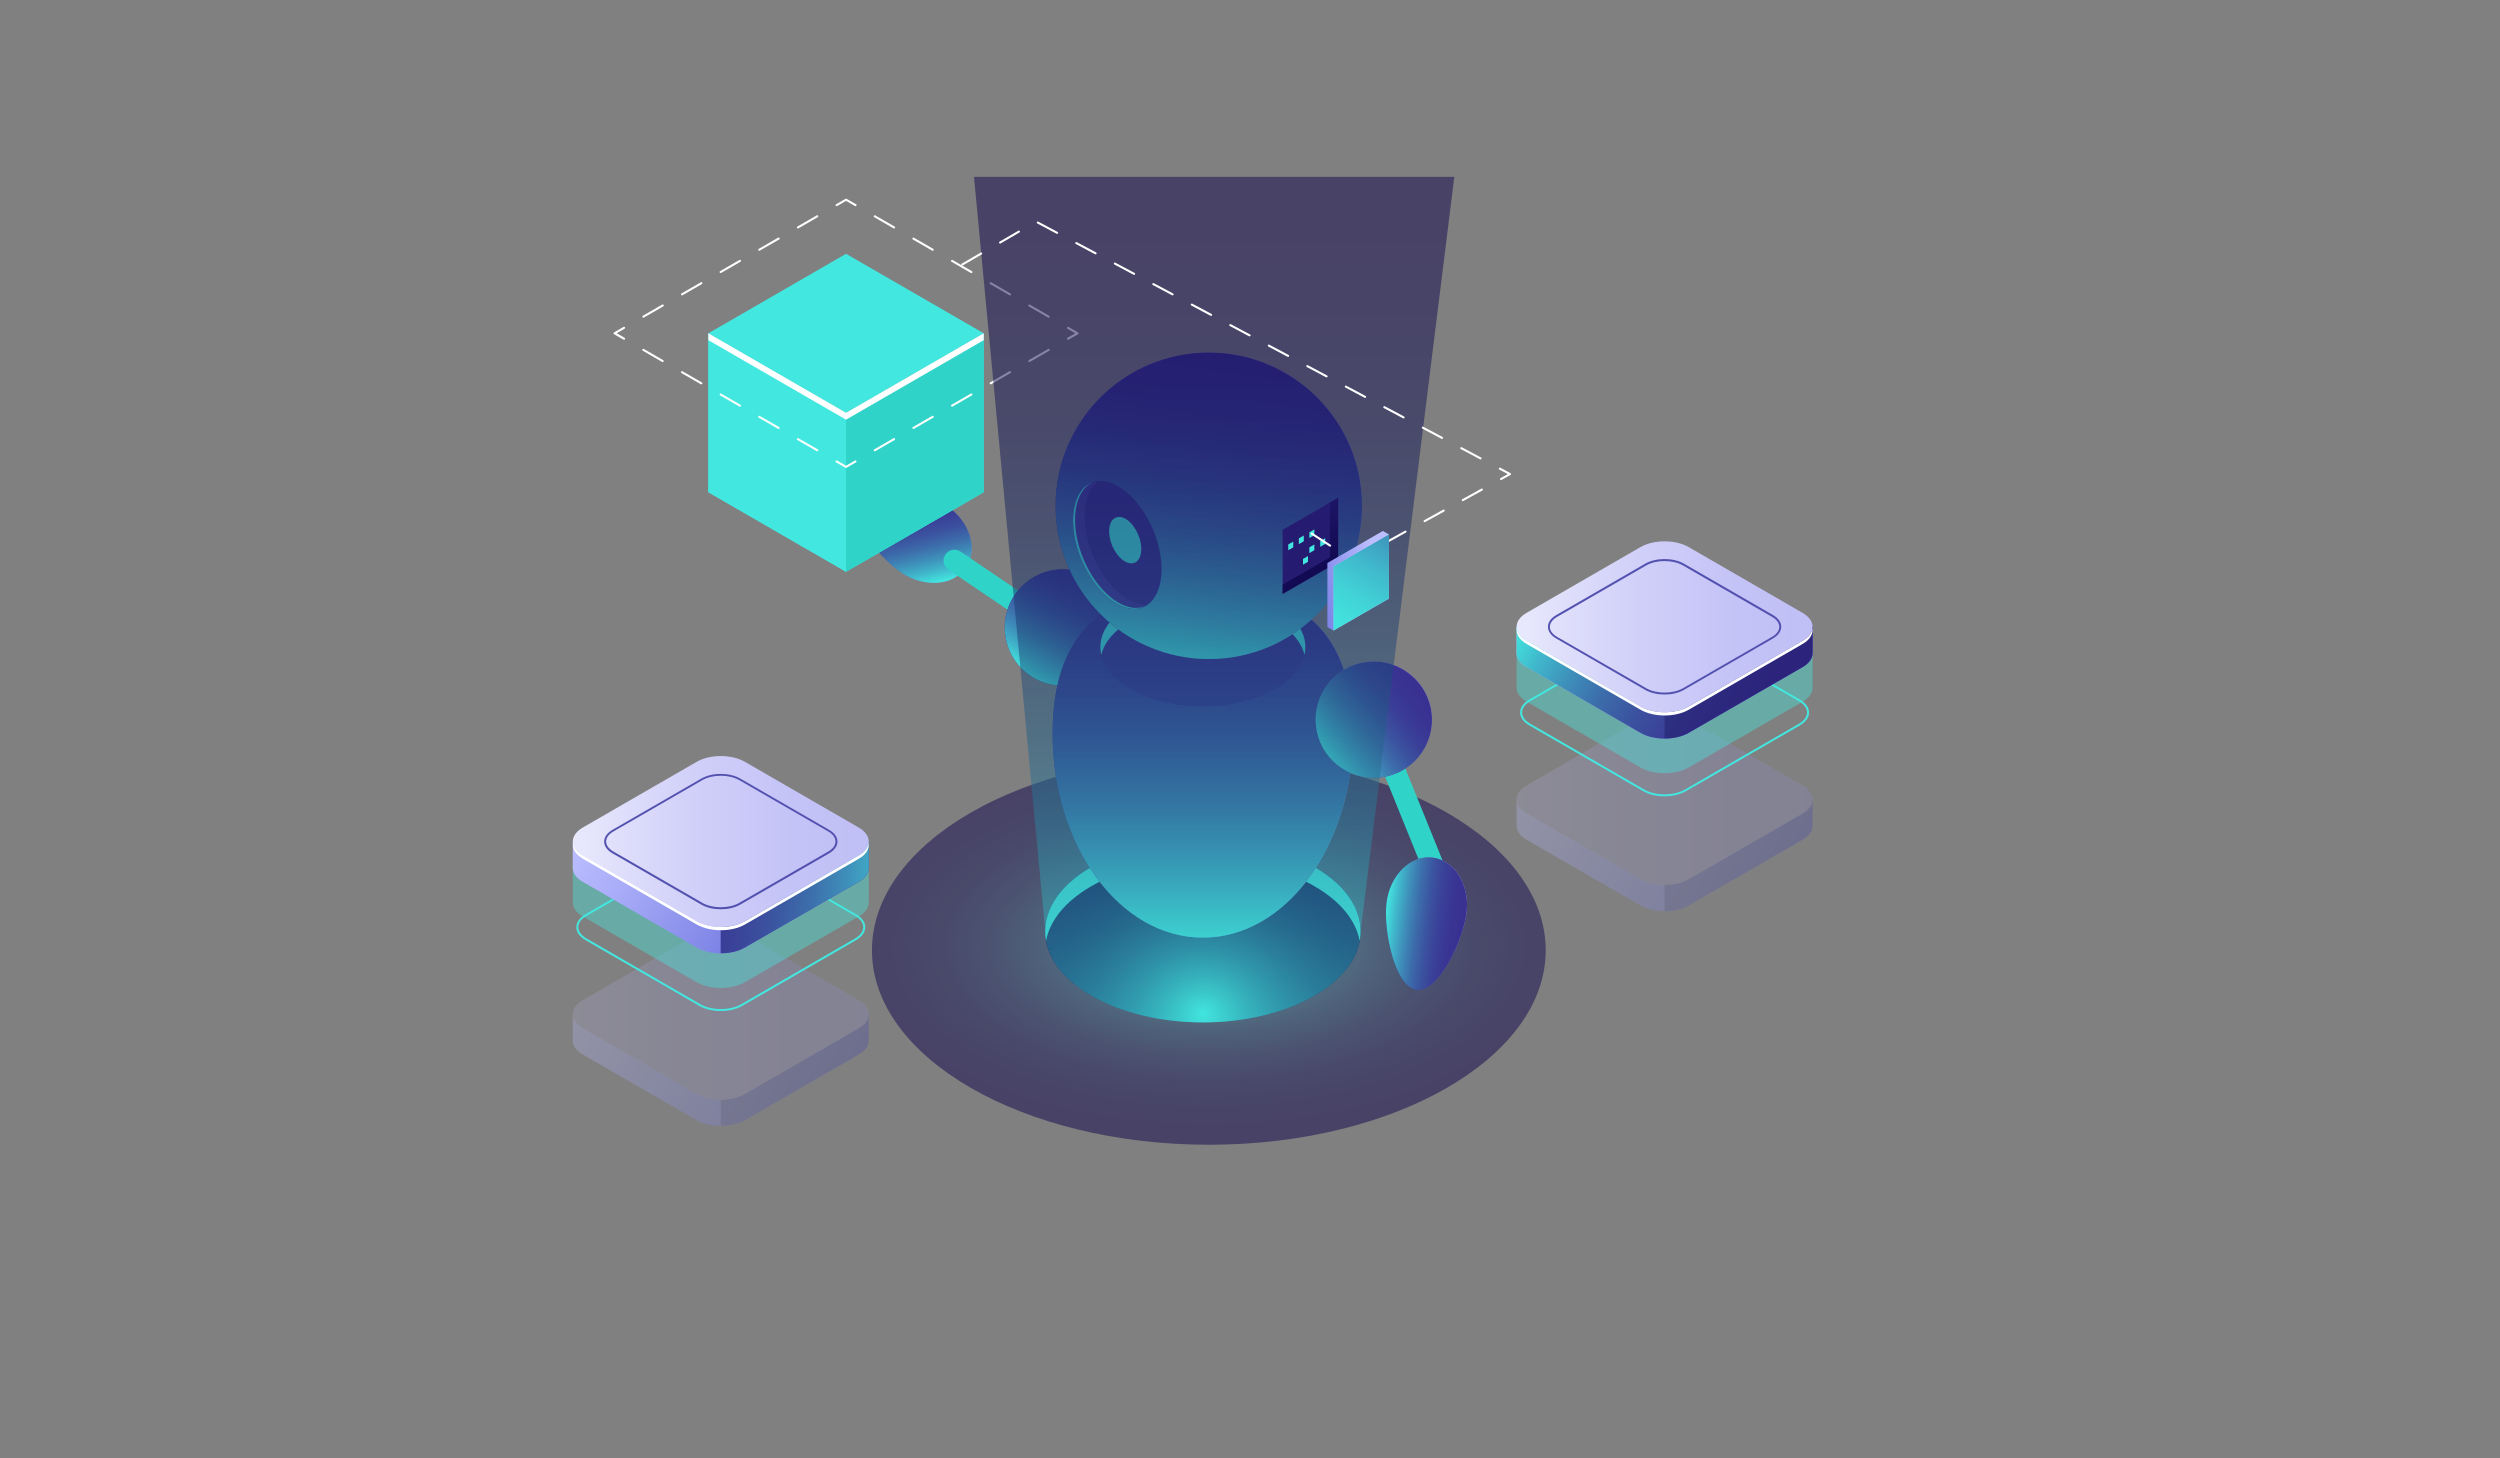 <?xml version="1.0" encoding="utf-8"?>
<!-- Generator: Adobe Illustrator 24.0.1, SVG Export Plug-In . SVG Version: 6.00 Build 0)  -->
<svg version="1.1" id="Ñëîé_1" xmlns="http://www.w3.org/2000/svg" xmlns:xlink="http://www.w3.org/1999/xlink" x="0px" y="0px"
	 viewBox="0 0 600 350" style="enable-background:new 0 0 600 350;" xml:space="preserve">
<rect x="0" y="0" width="600" height="350" fill="#808080" stroke="none"/>
<style type="text/css">
	.st0{opacity:0.5;fill:url(#SVGID_1_);}
	.st1{fill:url(#SVGID_2_);}
	.st2{fill:#42E8E0;}
	.st3{fill:url(#SVGID_3_);}
	.st4{fill:url(#SVGID_4_);}
	.st5{fill:#2FD3C7;}
	.st6{fill:url(#SVGID_5_);}
	.st7{fill:url(#SVGID_6_);}
	.st8{fill:url(#SVGID_7_);}
	.st9{fill:url(#SVGID_8_);}
	.st10{fill:#393091;}
	.st11{fill:#BCBEFF;}
	.st12{fill:url(#SVGID_9_);}
	.st13{fill:url(#SVGID_10_);}
	.st14{fill:#453C9E;}
	.st15{fill:url(#SVGID_11_);}
	.st16{fill:url(#SVGID_12_);}
	.st17{fill:url(#SVGID_13_);}
	.st18{fill:url(#SVGID_14_);}
	.st19{fill:#FFFFFF;}
	.st20{opacity:0.5;fill:url(#SVGID_15_);}
	.st21{fill:#251C72;}
	.st22{opacity:0.8;fill:url(#SVGID_16_);}
	.st23{fill:url(#SVGID_17_);}
	.st24{fill:url(#SVGID_18_);}
	.st25{fill:url(#SVGID_19_);}
	.st26{opacity:0.3;}
	.st27{fill:url(#SVGID_20_);}
	.st28{opacity:0.3;fill:#0F054C;}
	.st29{fill:url(#SVGID_21_);}
	.st30{fill:#0F054C;}
	.st31{opacity:0.4;fill:#42E8E0;}
	.st32{fill:url(#SVGID_22_);}
	.st33{fill:url(#SVGID_23_);}
	.st34{fill:url(#SVGID_24_);}
	.st35{fill:#5351AF;}
	.st36{fill:url(#SVGID_25_);}
	.st37{fill:url(#SVGID_26_);}
	.st38{fill:url(#SVGID_27_);}
	.st39{fill:url(#SVGID_28_);}
	.st40{fill:url(#SVGID_29_);}
</style>
<radialGradient id="SVGID_1_" cx="290.116" cy="8176.357" r="90.92" gradientTransform="matrix(1 0 0 0.509 0 -3934.79)" gradientUnits="userSpaceOnUse">
	<stop  offset="0" style="stop-color:#42E8E0"/>
	<stop  offset="0.105" style="stop-color:#37B6BF"/>
	<stop  offset="0.22" style="stop-color:#2C87A1"/>
	<stop  offset="0.338" style="stop-color:#235F87"/>
	<stop  offset="0.459" style="stop-color:#1C3F72"/>
	<stop  offset="0.582" style="stop-color:#162561"/>
	<stop  offset="0.711" style="stop-color:#121355"/>
	<stop  offset="0.846" style="stop-color:#10084E"/>
	<stop  offset="1" style="stop-color:#0F054C"/>
</radialGradient>
<ellipse class="st0" cx="290.12" cy="228.06" rx="80.85" ry="46.68"/>
<radialGradient id="SVGID_2_" cx="288.802" cy="243.113" r="47.368" gradientUnits="userSpaceOnUse">
	<stop  offset="0" style="stop-color:#42E8E0"/>
	<stop  offset="0.105" style="stop-color:#37B6BF"/>
	<stop  offset="0.22" style="stop-color:#2C87A1"/>
	<stop  offset="0.338" style="stop-color:#235F87"/>
	<stop  offset="0.459" style="stop-color:#1C3F72"/>
	<stop  offset="0.582" style="stop-color:#162561"/>
	<stop  offset="0.711" style="stop-color:#121355"/>
	<stop  offset="0.846" style="stop-color:#10084E"/>
	<stop  offset="1" style="stop-color:#0F054C"/>
</radialGradient>
<ellipse class="st1" cx="288.69" cy="223.51" rx="37.86" ry="21.86"/>
<path class="st2" d="M261.92,212.69c14.78-8.54,38.75-8.54,53.54,0c6.37,3.68,9.99,8.34,10.87,13.14
	c1.16-6.34-2.45-12.91-10.87-17.77c-14.78-8.54-38.75-8.54-53.54,0c-8.41,4.86-12.03,11.43-10.87,17.77
	C251.93,221.03,255.55,216.37,261.92,212.69z"/>
<g>
	<g>
		<g>
			
				<radialGradient id="SVGID_3_" cx="-2986.192" cy="-1937.007" r="26.989" fx="-2986.151" fy="-1935.251" gradientTransform="matrix(-0.504 0.767 -1.264 -0.83 -3712.456 828.55)" gradientUnits="userSpaceOnUse">
				<stop  offset="0" style="stop-color:#C0BFF6"/>
				<stop  offset="1" style="stop-color:#393091"/>
			</radialGradient>
			<path class="st3" d="M216.46,137.51c-5.59-3.67-14.22-14.52-11.29-18.98c2.93-4.47,16.32-0.85,21.91,2.81
				c5.59,3.67,7.74,10.26,4.81,14.73C228.95,140.53,222.04,141.18,216.46,137.51z"/>
			
				<linearGradient id="SVGID_4_" gradientUnits="userSpaceOnUse" x1="-2659.641" y1="1601.881" x2="-2672.276" y2="1618.755" gradientTransform="matrix(-0.504 0.767 -0.96 -0.63 423.117 3188.854)">
				<stop  offset="0" style="stop-color:#42E8E0"/>
				<stop  offset="4.674554e-03" style="stop-color:#42E6DF"/>
				<stop  offset="0.136" style="stop-color:#40B6CB"/>
				<stop  offset="0.271" style="stop-color:#3E8DB9"/>
				<stop  offset="0.407" style="stop-color:#3C6BAA"/>
				<stop  offset="0.547" style="stop-color:#3B519F"/>
				<stop  offset="0.689" style="stop-color:#3A3F97"/>
				<stop  offset="0.838" style="stop-color:#393493"/>
				<stop  offset="1" style="stop-color:#393091"/>
			</linearGradient>
			<path class="st4" d="M216.46,137.51c-5.59-3.67-14.22-14.52-11.29-18.98c2.93-4.47,16.32-0.85,21.91,2.81
				c5.59,3.67,7.74,10.26,4.81,14.73C228.95,140.53,222.04,141.18,216.46,137.51z"/>
		</g>
		<path class="st5" d="M248.94,150.61c-0.51,0-1.02-0.15-1.47-0.45l-19.86-13.45c-1.2-0.81-1.51-2.44-0.7-3.63
			c0.81-1.2,2.44-1.51,3.63-0.7l19.86,13.45c1.2,0.81,1.51,2.44,0.7,3.63C250.61,150.21,249.78,150.61,248.94,150.61z"/>
		<path class="st5" d="M344.11,210.9c-1.04,0-2.01-0.62-2.43-1.64l-14.39-35.56c-0.54-1.34,0.1-2.87,1.44-3.41
			c1.34-0.55,2.86,0.1,3.41,1.44l14.39,35.56c0.54,1.34-0.1,2.87-1.44,3.41C344.77,210.83,344.43,210.9,344.11,210.9z"/>
		<g>
			<g>
				<g>
					
						<radialGradient id="SVGID_5_" cx="-105.394" cy="-224.122" r="80.607" gradientTransform="matrix(0.981 0.194 -0.194 0.981 381.761 346.321)" gradientUnits="userSpaceOnUse">
						<stop  offset="0" style="stop-color:#C0BFF6"/>
						<stop  offset="1" style="stop-color:#393091"/>
					</radialGradient>
					<circle class="st6" cx="255.1" cy="150.6" r="13.96"/>
				</g>
			</g>
			<g>
				<g>
					
						<linearGradient id="SVGID_6_" gradientUnits="userSpaceOnUse" x1="-402.633" y1="386.631" x2="-374.703" y2="386.631" gradientTransform="matrix(0.537 -0.843 0.843 0.537 137.809 -384.896)">
						<stop  offset="0" style="stop-color:#42E8E0"/>
						<stop  offset="4.674554e-03" style="stop-color:#42E6DF"/>
						<stop  offset="0.136" style="stop-color:#40B6CB"/>
						<stop  offset="0.271" style="stop-color:#3E8DB9"/>
						<stop  offset="0.407" style="stop-color:#3C6BAA"/>
						<stop  offset="0.547" style="stop-color:#3B519F"/>
						<stop  offset="0.689" style="stop-color:#3A3F97"/>
						<stop  offset="0.838" style="stop-color:#393493"/>
						<stop  offset="1" style="stop-color:#393091"/>
					</linearGradient>
					<circle class="st7" cx="255.1" cy="150.6" r="13.96"/>
				</g>
			</g>
			<g>
				<g>
					
						<radialGradient id="SVGID_7_" cx="889.629" cy="272.685" r="79.634" gradientTransform="matrix(0.778 0 0 1.059 -382.26 -120.22)" gradientUnits="userSpaceOnUse">
						<stop  offset="0" style="stop-color:#C0BFF6"/>
						<stop  offset="1" style="stop-color:#393091"/>
					</radialGradient>
					<path class="st8" d="M324.74,175.96c0,27.11-16.14,49.08-36.06,49.08s-36.06-21.97-36.06-49.08s16.14-35.23,36.06-35.23
						S324.74,148.86,324.74,175.96z"/>
				</g>
			</g>
			<g>
				<g>
					
						<linearGradient id="SVGID_8_" gradientUnits="userSpaceOnUse" x1="862.289" y1="325.968" x2="862.289" y2="246.367" gradientTransform="matrix(0.778 0 0 1.059 -382.26 -120.22)">
						<stop  offset="0" style="stop-color:#42E8E0"/>
						<stop  offset="4.674554e-03" style="stop-color:#42E6DF"/>
						<stop  offset="0.136" style="stop-color:#40B6CB"/>
						<stop  offset="0.271" style="stop-color:#3E8DB9"/>
						<stop  offset="0.407" style="stop-color:#3C6BAA"/>
						<stop  offset="0.547" style="stop-color:#3B519F"/>
						<stop  offset="0.689" style="stop-color:#3A3F97"/>
						<stop  offset="0.838" style="stop-color:#393493"/>
						<stop  offset="1" style="stop-color:#393091"/>
					</linearGradient>
					<path class="st9" d="M324.74,175.96c0,27.11-16.14,49.08-36.06,49.08s-36.06-21.97-36.06-49.08s16.14-35.23,36.06-35.23
						S324.74,148.86,324.74,175.96z"/>
				</g>
			</g>
			<ellipse class="st10" cx="288.69" cy="155.31" rx="24.61" ry="14.21"/>
			<path class="st2" d="M271.29,149.04c9.61-5.55,25.19-5.55,34.8,0c3.97,2.29,6.29,5.17,6.98,8.15c0.98-4.24-1.34-8.68-6.98-11.94
				c-9.61-5.55-25.19-5.55-34.8,0c-5.64,3.26-7.97,7.7-6.98,11.94C264.99,154.22,267.32,151.34,271.29,149.04z"/>
			<path class="st11" d="M277.95,102.82c0,6.62-4.65,14.67-10.38,17.98c-5.73,3.31-10.38,0.63-10.38-5.99
				c0-6.62,4.65-14.67,10.38-17.98C273.3,93.51,277.95,96.2,277.95,102.82z"/>
			<g>
				<g>
					<radialGradient id="SVGID_9_" cx="313.065" cy="115.949" r="62.153" gradientUnits="userSpaceOnUse">
						<stop  offset="0" style="stop-color:#C0BFF6"/>
						<stop  offset="1" style="stop-color:#393091"/>
					</radialGradient>
					<circle class="st12" cx="290.12" cy="121.4" r="36.77"/>
				</g>
			</g>
			<g>
				<g>
					<linearGradient id="SVGID_10_" gradientUnits="userSpaceOnUse" x1="284.998" y1="157.816" x2="295.235" y2="84.977">
						<stop  offset="0" style="stop-color:#42E8E0"/>
						<stop  offset="4.674554e-03" style="stop-color:#42E6DF"/>
						<stop  offset="0.136" style="stop-color:#40B6CB"/>
						<stop  offset="0.271" style="stop-color:#3E8DB9"/>
						<stop  offset="0.407" style="stop-color:#3C6BAA"/>
						<stop  offset="0.547" style="stop-color:#3B519F"/>
						<stop  offset="0.689" style="stop-color:#3A3F97"/>
						<stop  offset="0.838" style="stop-color:#393493"/>
						<stop  offset="1" style="stop-color:#393091"/>
					</linearGradient>
					<circle class="st13" cx="290.12" cy="121.4" r="36.77"/>
				</g>
			</g>
			<g>
				<path class="st10" d="M278.64,138.81c-0.94,7.23-6.4,9.5-12.19,5.07c-5.79-4.43-9.73-13.88-8.79-21.11
					c0.94-7.23,6.4-9.5,12.19-5.07C275.65,122.13,279.58,131.58,278.64,138.81z"/>
				<path class="st2" d="M273.86,132.55c-0.34,2.63-2.32,3.45-4.43,1.84c-2.11-1.61-3.54-5.05-3.19-7.67
					c0.34-2.63,2.33-3.45,4.43-1.84C272.77,126.49,274.2,129.92,273.86,132.55z"/>
				<path class="st14" d="M269.24,142.83c-5.79-4.43-9.73-13.88-8.79-21.11c0.38-2.95,1.52-5.07,3.12-6.25
					c-3.03,0.28-5.32,2.85-5.9,7.31c-0.94,7.23,3,16.68,8.79,21.11c3.43,2.62,6.74,2.9,9.07,1.18
					C273.64,145.24,271.46,144.53,269.24,142.83z"/>
				<path class="st2" d="M266.95,143.65c-5.79-4.43-9.73-13.88-8.79-21.11c0.43-3.35,1.84-5.63,3.8-6.68
					c-2.22,0.91-3.82,3.29-4.29,6.91c-0.94,7.23,3,16.68,8.79,21.11c3.11,2.38,6.12,2.82,8.39,1.6
					C272.64,146.4,269.84,145.86,266.95,143.65z"/>
			</g>
			<g>
				<g>
					
						<radialGradient id="SVGID_11_" cx="-78.422" cy="-170.734" r="29.133" gradientTransform="matrix(0.981 0.194 -0.194 0.981 381.761 346.321)" gradientUnits="userSpaceOnUse">
						<stop  offset="0" style="stop-color:#C0BFF6"/>
						<stop  offset="1" style="stop-color:#393091"/>
					</radialGradient>
					<circle class="st15" cx="329.71" cy="172.72" r="13.96"/>
				</g>
			</g>
			<g>
				<g>
					
						<linearGradient id="SVGID_12_" gradientUnits="userSpaceOnUse" x1="-94.257" y1="-149.941" x2="-75.281" y2="-170.433" gradientTransform="matrix(0.981 0.194 -0.194 0.981 381.761 346.321)">
						<stop  offset="0" style="stop-color:#42E8E0"/>
						<stop  offset="4.674554e-03" style="stop-color:#42E6DF"/>
						<stop  offset="0.136" style="stop-color:#40B6CB"/>
						<stop  offset="0.271" style="stop-color:#3E8DB9"/>
						<stop  offset="0.407" style="stop-color:#3C6BAA"/>
						<stop  offset="0.547" style="stop-color:#3B519F"/>
						<stop  offset="0.689" style="stop-color:#3A3F97"/>
						<stop  offset="0.838" style="stop-color:#393493"/>
						<stop  offset="1" style="stop-color:#393091"/>
					</linearGradient>
					<circle class="st16" cx="329.71" cy="172.72" r="13.96"/>
				</g>
			</g>
		</g>
		
			<radialGradient id="SVGID_13_" cx="366.707" cy="-1842.924" r="26.991" fx="366.748" fy="-1841.168" gradientTransform="matrix(0.911 0.109 -0.179 1.501 -308.6 2934.263)" gradientUnits="userSpaceOnUse">
			<stop  offset="0" style="stop-color:#C0BFF6"/>
			<stop  offset="1" style="stop-color:#393091"/>
		</radialGradient>
		<path class="st17" d="M351.98,218.98c-0.79,6.64-6.65,19.2-11.96,18.57c-5.3-0.63-8.04-14.23-7.25-20.86
			c0.79-6.64,5.73-11.5,11.04-10.87C349.12,206.46,352.77,212.35,351.98,218.98z"/>
		
			<linearGradient id="SVGID_14_" gradientUnits="userSpaceOnUse" x1="191.443" y1="295.588" x2="212.522" y2="295.588" gradientTransform="matrix(0.911 0.109 -0.136 1.14 198.073 -137.207)">
			<stop  offset="0" style="stop-color:#42E8E0"/>
			<stop  offset="4.674554e-03" style="stop-color:#42E6DF"/>
			<stop  offset="0.136" style="stop-color:#40B6CB"/>
			<stop  offset="0.271" style="stop-color:#3E8DB9"/>
			<stop  offset="0.407" style="stop-color:#3C6BAA"/>
			<stop  offset="0.547" style="stop-color:#3B519F"/>
			<stop  offset="0.689" style="stop-color:#3A3F97"/>
			<stop  offset="0.838" style="stop-color:#393493"/>
			<stop  offset="1" style="stop-color:#393091"/>
		</linearGradient>
		<path class="st18" d="M351.98,218.98c-0.79,6.64-6.65,19.2-11.96,18.57c-5.3-0.63-8.04-14.23-7.25-20.86
			c0.79-6.64,5.73-11.5,11.04-10.87C349.12,206.46,352.77,212.35,351.98,218.98z"/>
	</g>
</g>
<g>
	<polygon class="st2" points="203.05,99.07 170.01,79.99 170.01,118.14 203.05,137.22 236.09,118.14 236.09,79.99 	"/>
	<polygon class="st2" points="203.05,137.22 170.01,118.14 170.01,79.99 203.05,99.07 	"/>
	<polygon class="st5" points="236.09,118.14 203.05,137.22 203.05,99.07 236.09,79.99 	"/>
	<polygon class="st2" points="203.05,99.07 170.01,79.99 203.05,60.91 236.09,79.99 	"/>
	<g>
		<path class="st19" d="M203.05,112.3c-0.04,0-0.09-0.01-0.13-0.03l-2.27-1.31c-0.12-0.07-0.16-0.22-0.09-0.34
			c0.07-0.12,0.22-0.16,0.34-0.09l2.14,1.24l2.14-1.24c0.12-0.07,0.27-0.03,0.34,0.09c0.07,0.12,0.03,0.27-0.09,0.34l-2.27,1.31
			C203.14,112.29,203.09,112.3,203.05,112.3z"/>
		<path class="st19" d="M196.15,108.32c-0.04,0-0.09-0.01-0.13-0.03l-4.64-2.68c-0.12-0.07-0.16-0.22-0.09-0.34
			c0.07-0.12,0.22-0.16,0.34-0.09l4.64,2.68c0.12,0.07,0.16,0.22,0.09,0.34C196.32,108.27,196.23,108.32,196.15,108.32z
			 M186.87,102.96c-0.04,0-0.09-0.01-0.13-0.03l-4.64-2.68c-0.12-0.07-0.16-0.22-0.09-0.34c0.07-0.12,0.22-0.16,0.34-0.09l4.64,2.68
			c0.12,0.07,0.16,0.22,0.09,0.34C187.04,102.92,186.96,102.96,186.87,102.96z M177.6,97.61c-0.04,0-0.09-0.01-0.13-0.03l-4.64-2.68
			c-0.12-0.07-0.16-0.22-0.09-0.34c0.07-0.12,0.22-0.16,0.34-0.09l4.64,2.68c0.12,0.07,0.16,0.22,0.09,0.34
			C177.77,97.56,177.69,97.61,177.6,97.61z M168.33,92.25c-0.04,0-0.09-0.01-0.13-0.03l-4.64-2.68c-0.12-0.07-0.16-0.22-0.09-0.34
			c0.07-0.12,0.22-0.16,0.34-0.09l4.64,2.68c0.12,0.07,0.16,0.22,0.09,0.34C168.5,92.21,168.41,92.25,168.33,92.25z M159.05,86.9
			c-0.04,0-0.09-0.01-0.13-0.03l-4.64-2.68c-0.12-0.07-0.16-0.22-0.09-0.34c0.07-0.12,0.22-0.16,0.34-0.09l4.64,2.68
			c0.12,0.07,0.16,0.22,0.09,0.34C159.22,86.86,159.14,86.9,159.05,86.9z"/>
		<path class="st19" d="M149.78,81.55c-0.04,0-0.09-0.01-0.13-0.03l-2.27-1.31c-0.08-0.04-0.13-0.13-0.13-0.22s0.05-0.17,0.13-0.22
			l2.27-1.31c0.12-0.07,0.27-0.03,0.34,0.09c0.07,0.12,0.03,0.27-0.09,0.34l-1.89,1.09l1.89,1.09c0.12,0.07,0.16,0.22,0.09,0.34
			C149.95,81.5,149.87,81.55,149.78,81.55z"/>
		<path class="st19" d="M154.42,76.25c-0.09,0-0.17-0.04-0.22-0.13c-0.07-0.12-0.03-0.27,0.09-0.34l4.64-2.68
			c0.12-0.07,0.27-0.03,0.34,0.09c0.07,0.12,0.03,0.27-0.09,0.34l-4.64,2.68C154.5,76.24,154.46,76.25,154.42,76.25z M163.69,70.9
			c-0.09,0-0.17-0.05-0.22-0.13c-0.07-0.12-0.03-0.27,0.09-0.34l4.64-2.68c0.12-0.07,0.27-0.03,0.34,0.09
			c0.07,0.12,0.03,0.27-0.09,0.34l-4.64,2.68C163.78,70.89,163.73,70.9,163.69,70.9z M172.96,65.54c-0.09,0-0.17-0.04-0.22-0.13
			c-0.07-0.12-0.03-0.27,0.09-0.34l4.64-2.68c0.12-0.07,0.27-0.03,0.34,0.09c0.07,0.12,0.03,0.27-0.09,0.34l-4.64,2.68
			C173.05,65.53,173.01,65.54,172.96,65.54z M182.24,60.19c-0.09,0-0.17-0.04-0.22-0.13c-0.07-0.12-0.03-0.27,0.09-0.34l4.64-2.68
			c0.12-0.07,0.27-0.03,0.34,0.09c0.07,0.12,0.03,0.27-0.09,0.34l-4.64,2.68C182.32,60.18,182.28,60.19,182.24,60.19z M191.51,54.84
			c-0.09,0-0.17-0.04-0.22-0.13c-0.07-0.12-0.03-0.27,0.09-0.34l4.64-2.68c0.12-0.07,0.27-0.03,0.34,0.09
			c0.07,0.12,0.03,0.27-0.09,0.34l-4.64,2.68C191.6,54.83,191.55,54.84,191.51,54.84z"/>
		<path class="st19" d="M205.32,49.48c-0.04,0-0.09-0.01-0.13-0.03l-2.14-1.24l-2.14,1.24c-0.12,0.07-0.27,0.03-0.34-0.09
			c-0.07-0.12-0.03-0.27,0.09-0.34l2.27-1.31c0.08-0.04,0.17-0.04,0.25,0l2.27,1.31c0.12,0.07,0.16,0.22,0.09,0.34
			C205.49,49.44,205.4,49.48,205.32,49.48z"/>
		<path class="st19" d="M251.68,76.25c-0.04,0-0.09-0.01-0.13-0.03l-4.64-2.68c-0.12-0.07-0.16-0.22-0.09-0.34
			c0.07-0.12,0.22-0.16,0.34-0.09l4.64,2.68c0.12,0.07,0.16,0.22,0.09,0.34C251.85,76.21,251.77,76.25,251.68,76.25z M242.41,70.9
			c-0.04,0-0.09-0.01-0.13-0.03l-4.64-2.68c-0.12-0.07-0.16-0.22-0.09-0.34c0.07-0.12,0.22-0.16,0.34-0.09l4.64,2.68
			c0.12,0.07,0.16,0.22,0.09,0.34C242.58,70.85,242.49,70.9,242.41,70.9z M233.14,65.54c-0.04,0-0.09-0.01-0.13-0.03l-4.64-2.68
			c-0.12-0.07-0.16-0.22-0.09-0.34c0.07-0.12,0.22-0.16,0.34-0.09l4.64,2.68c0.12,0.07,0.16,0.22,0.09,0.34
			C233.31,65.5,233.22,65.54,233.14,65.54z M223.86,60.19c-0.04,0-0.09-0.01-0.13-0.03l-4.64-2.68c-0.12-0.07-0.16-0.22-0.09-0.34
			c0.07-0.12,0.22-0.16,0.34-0.09l4.64,2.68c0.12,0.07,0.16,0.22,0.09,0.34C224.03,60.15,223.95,60.19,223.86,60.19z M214.59,54.84
			c-0.04,0-0.09-0.01-0.13-0.03l-4.64-2.68c-0.12-0.07-0.16-0.22-0.09-0.34c0.07-0.12,0.22-0.16,0.34-0.09l4.64,2.68
			c0.12,0.07,0.16,0.22,0.09,0.34C214.76,54.79,214.67,54.84,214.59,54.84z"/>
		<path class="st19" d="M256.32,81.55c-0.09,0-0.17-0.04-0.22-0.13c-0.07-0.12-0.03-0.27,0.09-0.34l1.89-1.09l-1.89-1.09
			c-0.12-0.07-0.16-0.22-0.09-0.34c0.07-0.12,0.22-0.16,0.34-0.09l2.27,1.31c0.08,0.04,0.13,0.13,0.13,0.22s-0.05,0.17-0.13,0.22
			l-2.27,1.31C256.4,81.54,256.36,81.55,256.32,81.55z"/>
		<path class="st19" d="M209.95,108.32c-0.09,0-0.17-0.04-0.22-0.13c-0.07-0.12-0.03-0.27,0.09-0.34l4.64-2.68
			c0.12-0.07,0.27-0.03,0.34,0.09c0.07,0.12,0.03,0.27-0.09,0.34l-4.64,2.68C210.04,108.31,210,108.32,209.95,108.32z
			 M219.23,102.96c-0.09,0-0.17-0.04-0.22-0.13c-0.07-0.12-0.03-0.27,0.09-0.34l4.64-2.68c0.12-0.07,0.27-0.03,0.34,0.09
			c0.07,0.12,0.03,0.27-0.09,0.34l-4.64,2.68C219.31,102.95,219.27,102.96,219.23,102.96z M228.5,97.61c-0.09,0-0.17-0.04-0.22-0.13
			c-0.07-0.12-0.03-0.27,0.09-0.34l4.64-2.68c0.12-0.07,0.27-0.03,0.34,0.09c0.07,0.12,0.03,0.27-0.09,0.34l-4.64,2.68
			C228.59,97.6,228.54,97.61,228.5,97.61z M237.77,92.25c-0.09,0-0.17-0.04-0.22-0.13c-0.07-0.12-0.03-0.27,0.09-0.34l4.64-2.68
			c0.12-0.07,0.27-0.03,0.34,0.09c0.07,0.12,0.03,0.27-0.09,0.34l-4.64,2.68C237.86,92.24,237.82,92.25,237.77,92.25z M247.05,86.9
			c-0.09,0-0.17-0.04-0.22-0.13c-0.07-0.12-0.03-0.27,0.09-0.34l4.64-2.68c0.12-0.07,0.27-0.03,0.34,0.09
			c0.07,0.12,0.03,0.27-0.09,0.34l-4.64,2.68C247.13,86.89,247.09,86.9,247.05,86.9z"/>
	</g>
	<polygon class="st19" points="203.05,99.07 170.01,79.99 170.01,81.64 203.05,100.72 236.09,81.64 236.09,79.99 	"/>
</g>
<linearGradient id="SVGID_15_" gradientUnits="userSpaceOnUse" x1="291.393" y1="245.371" x2="291.393" y2="42.449">
	<stop  offset="0" style="stop-color:#42E8E0"/>
	<stop  offset="0.105" style="stop-color:#37B6BF"/>
	<stop  offset="0.22" style="stop-color:#2C87A1"/>
	<stop  offset="0.338" style="stop-color:#235F87"/>
	<stop  offset="0.459" style="stop-color:#1C3F72"/>
	<stop  offset="0.582" style="stop-color:#162561"/>
	<stop  offset="0.711" style="stop-color:#121355"/>
	<stop  offset="0.846" style="stop-color:#10084E"/>
	<stop  offset="1" style="stop-color:#0F054C"/>
</linearGradient>
<path class="st20" d="M349.03,42.45H233.76l17.08,180.72h0.01c-0.15,5.71,3.53,11.44,11.07,15.8c14.78,8.54,38.75,8.54,53.54,0
	c7.39-4.27,11.09-9.86,11.09-15.46l0,0L349.03,42.45z"/>
<polygon class="st21" points="321.15,134.85 307.83,142.54 307.83,127.16 321.15,119.47 "/>
<radialGradient id="SVGID_16_" cx="312.007" cy="-1694.87" r="24.525" gradientTransform="matrix(1 0 0 1.285 0 2282.155)" gradientUnits="userSpaceOnUse">
	<stop  offset="0" style="stop-color:#2B237C"/>
	<stop  offset="0.31" style="stop-color:#251C72"/>
	<stop  offset="1" style="stop-color:#0F054C"/>
</radialGradient>
<polygon class="st22" points="319.17,120.61 319.17,133.78 307.83,140.32 307.83,142.54 321.15,134.85 321.15,119.47 "/>
<g>
	<polygon class="st2" points="310.38,131.36 309.18,132.05 309.18,130.67 310.38,129.98 	"/>
	<polygon class="st2" points="312.91,129.9 311.72,130.59 311.72,129.21 312.91,128.52 	"/>
	<polygon class="st2" points="315.44,128.44 314.25,129.12 314.25,127.75 315.44,127.06 	"/>
	<polygon class="st2" points="315.44,132.05 314.25,132.74 314.25,131.36 315.44,130.67 	"/>
	<polygon class="st2" points="313.92,134.83 312.72,135.52 312.72,134.14 313.92,133.45 	"/>
	<polygon class="st2" points="318.05,130.54 316.86,131.23 316.86,129.85 318.05,129.16 	"/>
</g>
<path class="st19" d="M324.74,134.79c-0.05,0-0.09-0.01-0.14-0.04l-1.13-0.73c-0.12-0.08-0.15-0.23-0.07-0.35
	c0.08-0.12,0.23-0.15,0.35-0.07l1,0.65l3.28-1.81c0.12-0.07,0.27-0.02,0.34,0.1c0.07,0.12,0.02,0.27-0.1,0.34l-3.41,1.88
	C324.82,134.78,324.78,134.79,324.74,134.79z M319.23,131.2c-0.05,0-0.09-0.01-0.14-0.04l-4.39-2.86c-0.12-0.08-0.15-0.23-0.07-0.35
	c0.08-0.12,0.23-0.15,0.35-0.07l4.39,2.86c0.12,0.08,0.15,0.23,0.07,0.35C319.39,131.16,319.31,131.2,319.23,131.2z M332.73,130.38
	c-0.09,0-0.17-0.05-0.22-0.13c-0.07-0.12-0.02-0.27,0.1-0.34l4.58-2.53c0.12-0.07,0.27-0.02,0.34,0.1c0.07,0.12,0.02,0.27-0.1,0.34
	l-4.58,2.53C332.81,130.37,332.77,130.38,332.73,130.38z M341.9,125.33c-0.09,0-0.17-0.05-0.22-0.13c-0.07-0.12-0.02-0.27,0.1-0.34
	l4.58-2.53c0.12-0.07,0.27-0.02,0.34,0.1c0.07,0.12,0.02,0.27-0.1,0.34l-4.58,2.53C341.98,125.32,341.94,125.33,341.9,125.33z
	 M351.07,120.28c-0.09,0-0.17-0.05-0.22-0.13c-0.07-0.12-0.02-0.27,0.1-0.34l4.58-2.53c0.12-0.07,0.27-0.02,0.34,0.1
	c0.07,0.12,0.02,0.27-0.1,0.34l-4.58,2.53C351.15,120.27,351.11,120.28,351.07,120.28z M360.24,115.22c-0.09,0-0.17-0.05-0.22-0.13
	c-0.07-0.12-0.02-0.27,0.1-0.34l1.76-0.97l-2.04-1.08c-0.12-0.07-0.17-0.22-0.1-0.34c0.07-0.12,0.22-0.17,0.34-0.1l2.44,1.3
	c0.08,0.04,0.13,0.13,0.13,0.22c0,0.09-0.05,0.18-0.13,0.22l-2.16,1.19C360.32,115.21,360.28,115.22,360.24,115.22z M355.33,110.27
	c-0.04,0-0.08-0.01-0.12-0.03l-4.62-2.46c-0.12-0.07-0.17-0.22-0.1-0.34c0.07-0.12,0.22-0.17,0.34-0.1l4.62,2.46
	c0.12,0.07,0.17,0.22,0.1,0.34C355.51,110.22,355.42,110.27,355.33,110.27z M346.09,105.35c-0.04,0-0.08-0.01-0.12-0.03l-4.62-2.46
	c-0.12-0.07-0.17-0.22-0.1-0.34c0.07-0.12,0.22-0.17,0.34-0.1l4.62,2.46c0.12,0.07,0.17,0.22,0.1,0.34
	C346.27,105.3,346.18,105.35,346.09,105.35z M336.86,100.43c-0.04,0-0.08-0.01-0.12-0.03l-4.62-2.46c-0.12-0.07-0.17-0.22-0.1-0.34
	c0.07-0.12,0.22-0.17,0.34-0.1l4.62,2.46c0.12,0.07,0.17,0.22,0.1,0.34C337.03,100.38,336.94,100.43,336.86,100.43z M327.62,95.5
	c-0.04,0-0.08-0.01-0.12-0.03l-4.62-2.46c-0.12-0.07-0.17-0.22-0.1-0.34c0.06-0.12,0.22-0.17,0.34-0.1l4.62,2.46
	c0.12,0.07,0.17,0.22,0.1,0.34C327.79,95.46,327.7,95.5,327.62,95.5z M318.38,90.58c-0.04,0-0.08-0.01-0.12-0.03l-4.62-2.46
	c-0.12-0.07-0.17-0.22-0.1-0.34c0.07-0.12,0.22-0.17,0.34-0.1l4.62,2.46c0.12,0.07,0.17,0.22,0.1,0.34
	C318.55,90.53,318.47,90.58,318.38,90.58z M309.14,85.66c-0.04,0-0.08-0.01-0.12-0.03l-4.62-2.46c-0.12-0.07-0.17-0.22-0.1-0.34
	c0.07-0.12,0.22-0.17,0.34-0.1l4.62,2.46c0.12,0.07,0.17,0.22,0.1,0.34C309.31,85.61,309.23,85.66,309.14,85.66z M299.9,80.74
	c-0.04,0-0.08-0.01-0.12-0.03l-4.62-2.46c-0.12-0.06-0.17-0.22-0.1-0.34c0.07-0.12,0.22-0.17,0.34-0.1l4.62,2.46
	c0.12,0.06,0.17,0.22,0.1,0.34C300.07,80.69,299.99,80.74,299.9,80.74z M290.66,75.82c-0.04,0-0.08-0.01-0.12-0.03l-4.62-2.46
	c-0.12-0.07-0.17-0.22-0.1-0.34c0.06-0.12,0.22-0.17,0.34-0.1l4.62,2.46c0.12,0.07,0.17,0.22,0.1,0.34
	C290.83,75.77,290.75,75.82,290.66,75.82z M281.42,70.9c-0.04,0-0.08-0.01-0.12-0.03l-4.62-2.46c-0.12-0.07-0.17-0.22-0.1-0.34
	c0.07-0.12,0.22-0.17,0.34-0.1l4.62,2.46c0.12,0.07,0.17,0.22,0.1,0.34C281.59,70.85,281.51,70.9,281.42,70.9z M272.18,65.97
	c-0.04,0-0.08-0.01-0.12-0.03l-4.62-2.46c-0.12-0.07-0.17-0.22-0.1-0.34c0.07-0.12,0.22-0.17,0.34-0.1l4.62,2.46
	c0.12,0.07,0.17,0.22,0.1,0.34C272.35,65.93,272.27,65.97,272.18,65.97z M230.97,63.72c-0.09,0-0.17-0.04-0.22-0.12
	c-0.07-0.12-0.03-0.27,0.09-0.34l4.52-2.63c0.12-0.07,0.27-0.03,0.34,0.09c0.07,0.12,0.03,0.27-0.09,0.34l-4.52,2.63
	C231.06,63.71,231.02,63.72,230.97,63.72z M262.94,61.05c-0.04,0-0.08-0.01-0.12-0.03l-4.62-2.46c-0.12-0.07-0.17-0.22-0.1-0.34
	c0.07-0.12,0.22-0.17,0.34-0.1l4.62,2.46c0.12,0.07,0.17,0.22,0.1,0.34C263.11,61,263.03,61.05,262.94,61.05z M240.02,58.46
	c-0.09,0-0.17-0.04-0.22-0.12c-0.07-0.12-0.03-0.27,0.09-0.34l4.52-2.63c0.12-0.07,0.27-0.03,0.34,0.09
	c0.07,0.12,0.03,0.27-0.09,0.34l-4.52,2.63C240.11,58.45,240.06,58.46,240.02,58.46z M253.7,56.13c-0.04,0-0.08-0.01-0.12-0.03
	l-4.62-2.46c-0.12-0.07-0.17-0.22-0.1-0.34c0.07-0.12,0.22-0.17,0.34-0.1l4.62,2.46c0.12,0.07,0.17,0.22,0.1,0.34
	C253.87,56.08,253.79,56.13,253.7,56.13z"/>
<g>
	<g>
		<linearGradient id="SVGID_17_" gradientUnits="userSpaceOnUse" x1="331.294" y1="137.76" x2="296.422" y2="148.364">
			<stop  offset="0" style="stop-color:#BCBEFF"/>
			<stop  offset="0.151" style="stop-color:#A3A7F5"/>
			<stop  offset="0.387" style="stop-color:#8289E8"/>
			<stop  offset="0.612" style="stop-color:#6A73DF"/>
			<stop  offset="0.822" style="stop-color:#5C66D9"/>
			<stop  offset="1" style="stop-color:#5761D7"/>
		</linearGradient>
		<polygon class="st23" points="331.89,130.79 333.35,128.27 331.89,127.43 318.57,135.12 318.57,150.5 320.03,151.34 
			321.48,148.82 331.89,142.81 		"/>
		<linearGradient id="SVGID_18_" gradientUnits="userSpaceOnUse" x1="325.258" y1="139.972" x2="277.474" y2="145.665">
			<stop  offset="0" style="stop-color:#BCBEFF"/>
			<stop  offset="0.151" style="stop-color:#A3A7F5"/>
			<stop  offset="0.387" style="stop-color:#8289E8"/>
			<stop  offset="0.612" style="stop-color:#6A73DF"/>
			<stop  offset="0.822" style="stop-color:#5C66D9"/>
			<stop  offset="1" style="stop-color:#5761D7"/>
		</linearGradient>
		<polygon class="st24" points="333.35,143.65 320.03,151.34 320.03,135.96 333.35,128.27 		"/>
	</g>
	<linearGradient id="SVGID_19_" gradientUnits="userSpaceOnUse" x1="318.091" y1="154.02" x2="342.988" y2="112.84">
		<stop  offset="0" style="stop-color:#42E8E0"/>
		<stop  offset="0.119" style="stop-color:#42E2DE"/>
		<stop  offset="0.27" style="stop-color:#41D3D7"/>
		<stop  offset="0.439" style="stop-color:#40B9CC"/>
		<stop  offset="0.62" style="stop-color:#3E94BC"/>
		<stop  offset="0.81" style="stop-color:#3C66A8"/>
		<stop  offset="1" style="stop-color:#393091"/>
	</linearGradient>
	<polygon class="st25" points="333.35,143.65 320.03,151.34 320.03,135.96 333.35,128.27 	"/>
</g>
<g>
	<g class="st26">
		<linearGradient id="SVGID_20_" gradientUnits="userSpaceOnUse" x1="144.533" y1="231.105" x2="200.905" y2="263.652">
			<stop  offset="0" style="stop-color:#BCBEFF"/>
			<stop  offset="0.227" style="stop-color:#AAADF8"/>
			<stop  offset="0.68" style="stop-color:#7C83E5"/>
			<stop  offset="1" style="stop-color:#5761D7"/>
		</linearGradient>
		<path class="st27" d="M208.51,249.6v-6.19l-1.71-0.95c-0.48,2.92-3.92,4.85-6.8,5.25l-19.58,11.45l-8.54,3.09l-27.27-14.07
			l0.63-0.36c-2.33-1.09-3.59-3.58-4.85-5.85l-1.84,1.1l-1.09,0.31v6.35h0c0,1.21,0.8,2.43,2.4,3.35l27.32,15.78
			c3.2,1.85,8.4,1.85,11.6,0l27.32-15.77c1.57-0.91,2.37-2.1,2.4-3.29C208.51,249.7,208.51,249.65,208.51,249.6L208.51,249.6z"/>
		<path class="st28" d="M200,247.7l-19.58,11.45l-7.44,2.69v8.37c2.1,0,4.2-0.46,5.8-1.39l27.32-15.77c1.57-0.91,2.37-2.1,2.4-3.29
			c0-0.05,0-0.11,0-0.16l0,0v-6.19l-1.56-0.87h-0.16C206.25,245.41,202.85,247.31,200,247.7z"/>
		<g>
			<linearGradient id="SVGID_21_" gradientUnits="userSpaceOnUse" x1="137.465" y1="243.408" x2="208.514" y2="243.408">
				<stop  offset="0" style="stop-color:#E9E9FD"/>
				<stop  offset="0.36" style="stop-color:#D3D2F9"/>
				<stop  offset="0.706" style="stop-color:#C5C4F7"/>
				<stop  offset="1" style="stop-color:#C0BFF6"/>
			</linearGradient>
			<path class="st29" d="M167.19,262.53l-27.32-15.78c-3.2-1.85-3.2-4.85,0-6.7l27.32-15.77c3.2-1.85,8.4-1.85,11.6,0l27.32,15.78
				c3.2,1.85,3.2,4.85,0,6.7l-27.32,15.77C175.59,264.38,170.39,264.38,167.19,262.53z"/>
		</g>
		<g class="st26">
			<path class="st30" d="M167.19,262.53l-27.32-15.78c-3.2-1.85-3.2-4.85,0-6.7l27.32-15.77c3.2-1.85,8.4-1.85,11.6,0l27.32,15.78
				c3.2,1.85,3.2,4.85,0,6.7l-27.32,15.77C175.59,264.38,170.39,264.38,167.19,262.53z"/>
		</g>
	</g>
	<g>
		<g>
			<path class="st2" d="M172.99,242.65c-1.87,0-3.73-0.41-5.15-1.23l-27.32-15.78c-1.42-0.82-2.2-1.92-2.2-3.11
				c0-1.19,0.78-2.29,2.2-3.11l27.32-15.78c2.84-1.64,7.46-1.64,10.3,0l27.32,15.78c1.42,0.82,2.2,1.92,2.2,3.11
				s-0.78,2.29-2.2,3.11l-27.32,15.78C176.72,242.24,174.86,242.65,172.99,242.65z M168.08,241c2.71,1.56,7.11,1.56,9.82,0
				l27.32-15.78c1.26-0.73,1.96-1.69,1.96-2.7s-0.7-1.97-1.96-2.7l-27.32-15.78c-2.71-1.56-7.11-1.56-9.82,0l-27.32,15.78
				c-1.26,0.73-1.96,1.69-1.96,2.7c0,1.01,0.7,1.97,1.96,2.7L168.08,241z"/>
			<g>
				<path class="st31" d="M208.51,216.48v-9.36l-1.71-0.95c-0.48,2.92-3.92,4.85-6.8,5.25l-19.58,11.45l-8.54,3.09l-27.27-14.07
					l0.63-0.36c-2.33-1.09-3.59-3.58-4.85-5.85l-1.84,1.1l-1.09,0.31v9.51h0c0,1.21,0.8,2.43,2.4,3.35l27.32,15.78
					c3.2,1.85,8.4,1.85,11.6,0l27.32-15.78c1.57-0.91,2.37-2.1,2.4-3.29C208.51,216.58,208.51,216.53,208.51,216.48L208.51,216.48z"
					/>
				<g>
					<g>
						<linearGradient id="SVGID_22_" gradientUnits="userSpaceOnUse" x1="144.533" y1="189.665" x2="200.905" y2="222.212">
							<stop  offset="0" style="stop-color:#BCBEFF"/>
							<stop  offset="0.227" style="stop-color:#AAADF8"/>
							<stop  offset="0.68" style="stop-color:#7C83E5"/>
							<stop  offset="1" style="stop-color:#5761D7"/>
						</linearGradient>
						<path class="st32" d="M208.51,208.16v-6.19l-1.71-0.95c-0.48,2.92-3.92,4.85-6.8,5.25l-19.58,11.45l-8.54,3.09l-27.27-14.07
							l0.63-0.36c-2.33-1.09-3.59-3.58-4.85-5.85l-1.84,1.1l-1.09,0.31v6.35l0,0c0,1.21,0.8,2.43,2.4,3.35l27.32,15.78
							c3.2,1.85,8.4,1.85,11.6,0l27.32-15.77c1.57-0.91,2.37-2.1,2.4-3.29C208.51,208.26,208.51,208.21,208.51,208.16L208.51,208.16
							z"/>
						<path class="st28" d="M200,206.26l-19.58,11.45l-7.44,2.69v8.37c2.1,0,4.2-0.46,5.8-1.39l27.32-15.77
							c1.57-0.91,2.37-2.1,2.4-3.29c0-0.05,0-0.11,0-0.16l0,0v-6.19l-1.56-0.87h-0.16C206.25,203.97,202.85,205.87,200,206.26z"/>
						<linearGradient id="SVGID_23_" gradientUnits="userSpaceOnUse" x1="219.812" y1="217.322" x2="155.467" y2="212.17">
							<stop  offset="0" style="stop-color:#42E8E0"/>
							<stop  offset="4.674554e-03" style="stop-color:#42E6DF"/>
							<stop  offset="0.136" style="stop-color:#40B6CB"/>
							<stop  offset="0.271" style="stop-color:#3E8DB9"/>
							<stop  offset="0.407" style="stop-color:#3C6BAA"/>
							<stop  offset="0.547" style="stop-color:#3B519F"/>
							<stop  offset="0.689" style="stop-color:#3A3F97"/>
							<stop  offset="0.838" style="stop-color:#393493"/>
							<stop  offset="1" style="stop-color:#393091"/>
						</linearGradient>
						<path class="st33" d="M200,206.26l-19.58,11.45l-7.44,2.69v8.37c2.1,0,4.2-0.46,5.8-1.39l27.32-15.77
							c1.57-0.91,2.37-2.1,2.4-3.29c0-0.05,0-0.11,0-0.16l0,0v-6.19l-1.56-0.87h-0.16C206.25,203.97,202.85,205.87,200,206.26z"/>
						<g>
							<linearGradient id="SVGID_24_" gradientUnits="userSpaceOnUse" x1="137.465" y1="201.968" x2="208.514" y2="201.968">
								<stop  offset="0" style="stop-color:#E9E9FD"/>
								<stop  offset="0.36" style="stop-color:#D3D2F9"/>
								<stop  offset="0.706" style="stop-color:#C5C4F7"/>
								<stop  offset="1" style="stop-color:#C0BFF6"/>
							</linearGradient>
							<path class="st34" d="M167.19,221.09l-27.32-15.78c-3.2-1.85-3.2-4.85,0-6.7l27.32-15.77c3.2-1.85,8.4-1.85,11.6,0
								l27.32,15.78c3.2,1.85,3.2,4.85,0,6.7l-27.32,15.77C175.59,222.94,170.39,222.94,167.19,221.09z"/>
						</g>
						<g>
							<path class="st35" d="M172.99,218.23c-1.68,0-3.37-0.37-4.65-1.11l-21.35-12.32c-1.29-0.74-1.99-1.75-1.99-2.82
								s0.71-2.08,1.99-2.82l21.35-12.32c2.57-1.48,6.74-1.48,9.31,0l21.35,12.32c1.29,0.74,1.99,1.75,1.99,2.82
								s-0.71,2.08-1.99,2.82l-21.35,12.32C176.36,217.86,174.67,218.23,172.99,218.23z M172.99,186.18c-1.6,0-3.2,0.35-4.41,1.05
								l-21.35,12.32c-1.13,0.65-1.76,1.51-1.76,2.41s0.62,1.76,1.76,2.41l21.35,12.32c2.43,1.4,6.39,1.4,8.83,0l21.35-12.32
								c1.13-0.65,1.75-1.51,1.75-2.41s-0.62-1.76-1.75-2.41l-21.35-12.32C176.19,186.53,174.59,186.18,172.99,186.18z"/>
						</g>
						<g>
							<path class="st19" d="M206.12,205.32l-27.32,15.77c-3.2,1.85-8.4,1.85-11.6,0l-27.32-15.78c-1.43-0.83-2.22-1.88-2.37-2.96
								c-0.19,1.34,0.6,2.71,2.37,3.74l27.32,15.78c3.2,1.85,8.4,1.85,11.6,0l27.32-15.77c1.77-1.02,2.56-2.4,2.37-3.74
								C208.33,203.44,207.54,204.49,206.12,205.32z"/>
						</g>
					</g>
				</g>
			</g>
		</g>
	</g>
</g>
<g>
	<g class="st26">
		<linearGradient id="SVGID_25_" gradientUnits="userSpaceOnUse" x1="371.045" y1="179.569" x2="427.416" y2="212.115">
			<stop  offset="0" style="stop-color:#BCBEFF"/>
			<stop  offset="0.227" style="stop-color:#AAADF8"/>
			<stop  offset="0.68" style="stop-color:#7C83E5"/>
			<stop  offset="1" style="stop-color:#5761D7"/>
		</linearGradient>
		<path class="st36" d="M435.03,198.06v-6.19l-1.71-0.95c-0.48,2.92-3.92,4.85-6.8,5.25l-19.58,11.45l-8.54,3.09l-27.27-14.07
			l0.63-0.36c-2.33-1.09-3.59-3.58-4.85-5.85l-1.84,1.1l-1.09,0.31v6.35l0,0c0,1.21,0.8,2.43,2.4,3.35l27.32,15.78
			c3.2,1.85,8.4,1.85,11.6,0l27.32-15.77c1.57-0.91,2.37-2.1,2.4-3.29C435.03,198.17,435.02,198.11,435.03,198.06L435.03,198.06z"/>
		<path class="st28" d="M426.52,196.17l-19.58,11.45l-7.44,2.69v8.37c2.1,0,4.2-0.46,5.8-1.39l27.32-15.77
			c1.57-0.91,2.37-2.1,2.4-3.29c0-0.05,0-0.11,0-0.16l0,0v-6.19l-1.56-0.87h-0.16C432.76,193.88,429.36,195.77,426.52,196.17z"/>
		<g>
			<linearGradient id="SVGID_26_" gradientUnits="userSpaceOnUse" x1="363.976" y1="191.871" x2="435.026" y2="191.871">
				<stop  offset="0" style="stop-color:#E9E9FD"/>
				<stop  offset="0.36" style="stop-color:#D3D2F9"/>
				<stop  offset="0.706" style="stop-color:#C5C4F7"/>
				<stop  offset="1" style="stop-color:#C0BFF6"/>
			</linearGradient>
			<path class="st37" d="M393.7,211l-27.32-15.78c-3.2-1.85-3.2-4.85,0-6.7l27.32-15.77c3.2-1.85,8.4-1.85,11.6,0l27.32,15.78
				c3.2,1.85,3.2,4.85,0,6.7L405.3,211C402.1,212.84,396.9,212.84,393.7,211z"/>
		</g>
		<g class="st26">
			<path class="st30" d="M393.7,211l-27.32-15.78c-3.2-1.85-3.2-4.85,0-6.7l27.32-15.77c3.2-1.85,8.4-1.85,11.6,0l27.32,15.78
				c3.2,1.85,3.2,4.85,0,6.7L405.3,211C402.1,212.84,396.9,212.84,393.7,211z"/>
		</g>
	</g>
	<g>
		<g>
			<path class="st2" d="M399.5,191.11c-1.87,0-3.73-0.41-5.15-1.23l-27.32-15.78c-1.42-0.82-2.2-1.92-2.2-3.11s0.78-2.29,2.2-3.11
				l27.32-15.77c2.84-1.64,7.46-1.64,10.3,0l27.32,15.78c1.42,0.82,2.2,1.92,2.2,3.11s-0.78,2.29-2.2,3.11l-27.32,15.77
				C403.23,190.7,401.37,191.11,399.5,191.11z M399.5,151.35c-1.78,0-3.56,0.39-4.91,1.17l-27.32,15.77
				c-1.26,0.73-1.96,1.69-1.96,2.7c0,1.01,0.7,1.97,1.96,2.7l27.32,15.78c2.71,1.56,7.11,1.56,9.82,0l27.32-15.77
				c1.26-0.73,1.96-1.69,1.96-2.7c0-1.01-0.7-1.97-1.96-2.7l-27.32-15.78C403.06,151.74,401.28,151.35,399.5,151.35z"/>
			<g>
				<path class="st31" d="M435.03,164.94v-9.36l-1.71-0.95c-0.48,2.92-3.92,4.85-6.8,5.25l-19.58,11.45l-8.54,3.09l-27.27-14.07
					l0.63-0.36c-2.33-1.09-3.59-3.58-4.85-5.85l-1.84,1.1l-1.09,0.31v9.51l0,0c0,1.21,0.8,2.43,2.4,3.35l27.32,15.78
					c3.2,1.85,8.4,1.85,11.6,0l27.32-15.77c1.57-0.91,2.37-2.1,2.4-3.29C435.03,165.04,435.02,164.99,435.03,164.94L435.03,164.94z"
					/>
				<g>
					<g>
						<linearGradient id="SVGID_27_" gradientUnits="userSpaceOnUse" x1="371.045" y1="138.129" x2="427.417" y2="170.675">
							<stop  offset="0" style="stop-color:#BCBEFF"/>
							<stop  offset="0.227" style="stop-color:#AAADF8"/>
							<stop  offset="0.68" style="stop-color:#7C83E5"/>
							<stop  offset="1" style="stop-color:#5761D7"/>
						</linearGradient>
						<path class="st38" d="M435.03,156.62v-6.19l-1.71-0.95c-0.48,2.92-3.92,4.85-6.8,5.25l-19.58,11.45l-8.54,3.09l-27.27-14.07
							l0.63-0.36c-2.33-1.09-3.59-3.58-4.85-5.85l-1.84,1.1l-1.09,0.31v6.35l0,0c0,1.21,0.8,2.43,2.4,3.35l27.32,15.78
							c3.2,1.85,8.4,1.85,11.6,0l27.32-15.77c1.57-0.91,2.37-2.1,2.4-3.29C435.03,156.73,435.02,156.67,435.03,156.62L435.03,156.62
							z"/>
						<linearGradient id="SVGID_28_" gradientUnits="userSpaceOnUse" x1="371.045" y1="138.129" x2="427.417" y2="170.675">
							<stop  offset="0" style="stop-color:#42E8E0"/>
							<stop  offset="4.674554e-03" style="stop-color:#42E6DF"/>
							<stop  offset="0.136" style="stop-color:#40B6CB"/>
							<stop  offset="0.271" style="stop-color:#3E8DB9"/>
							<stop  offset="0.407" style="stop-color:#3C6BAA"/>
							<stop  offset="0.547" style="stop-color:#3B519F"/>
							<stop  offset="0.689" style="stop-color:#3A3F97"/>
							<stop  offset="0.838" style="stop-color:#393493"/>
							<stop  offset="1" style="stop-color:#393091"/>
						</linearGradient>
						<path class="st39" d="M435.03,156.62v-6.19l-1.71-0.95c-0.48,2.92-3.92,4.85-6.8,5.25l-19.58,11.45l-8.54,3.09l-27.27-14.07
							l0.63-0.36c-2.33-1.09-3.59-3.58-4.85-5.85l-1.84,1.1l-1.09,0.31v6.35l0,0c0,1.21,0.8,2.43,2.4,3.35l27.32,15.78
							c3.2,1.85,8.4,1.85,11.6,0l27.32-15.77c1.57-0.91,2.37-2.1,2.4-3.29C435.03,156.73,435.02,156.67,435.03,156.62L435.03,156.62
							z"/>
						<path class="st28" d="M426.52,154.73l-19.58,11.45l-7.44,2.69v8.37c2.1,0,4.2-0.46,5.8-1.39l27.32-15.77
							c1.57-0.91,2.37-2.1,2.4-3.29c0-0.05,0-0.11,0-0.16l0,0v-6.19l-1.56-0.87h-0.16C432.76,152.44,429.36,154.33,426.52,154.73z"
							/>
						<g>
							<linearGradient id="SVGID_29_" gradientUnits="userSpaceOnUse" x1="363.976" y1="150.431" x2="435.026" y2="150.431">
								<stop  offset="0" style="stop-color:#E9E9FD"/>
								<stop  offset="0.36" style="stop-color:#D3D2F9"/>
								<stop  offset="0.706" style="stop-color:#C5C4F7"/>
								<stop  offset="1" style="stop-color:#C0BFF6"/>
							</linearGradient>
							<path class="st40" d="M393.7,169.56l-27.32-15.78c-3.2-1.85-3.2-4.85,0-6.7l27.32-15.77c3.2-1.85,8.4-1.85,11.6,0
								l27.32,15.78c3.2,1.85,3.2,4.85,0,6.7l-27.32,15.77C402.1,171.4,396.9,171.4,393.7,169.56z"/>
						</g>
						<g>
							<path class="st35" d="M399.5,166.69c-1.68,0-3.37-0.37-4.65-1.11l-21.35-12.33c-1.29-0.74-1.99-1.75-1.99-2.82
								c0-1.08,0.71-2.08,1.99-2.82l21.35-12.33c2.57-1.48,6.74-1.48,9.31,0l21.35,12.32c1.29,0.74,1.99,1.75,1.99,2.82
								s-0.71,2.08-1.99,2.82l-21.35,12.32C402.87,166.32,401.19,166.69,399.5,166.69z M395.09,165.17c2.43,1.4,6.39,1.4,8.83,0
								l21.35-12.32c1.13-0.65,1.75-1.51,1.75-2.41s-0.62-1.76-1.76-2.41l-21.35-12.32c-2.43-1.4-6.39-1.41-8.83,0l-21.35,12.33
								c-1.13,0.65-1.76,1.51-1.76,2.41c0,0.9,0.62,1.76,1.76,2.41L395.09,165.17z"/>
						</g>
						<g>
							<path class="st19" d="M432.63,153.78l-27.32,15.77c-3.2,1.85-8.4,1.85-11.6,0l-27.32-15.78c-1.43-0.83-2.22-1.88-2.37-2.96
								c-0.19,1.34,0.6,2.71,2.37,3.74l27.32,15.78c3.2,1.85,8.4,1.85,11.6,0l27.32-15.78c1.77-1.02,2.56-2.4,2.37-3.74
								C434.85,151.9,434.06,152.96,432.63,153.78z"/>
						</g>
					</g>
				</g>
			</g>
		</g>
	</g>
</g>
</svg>

